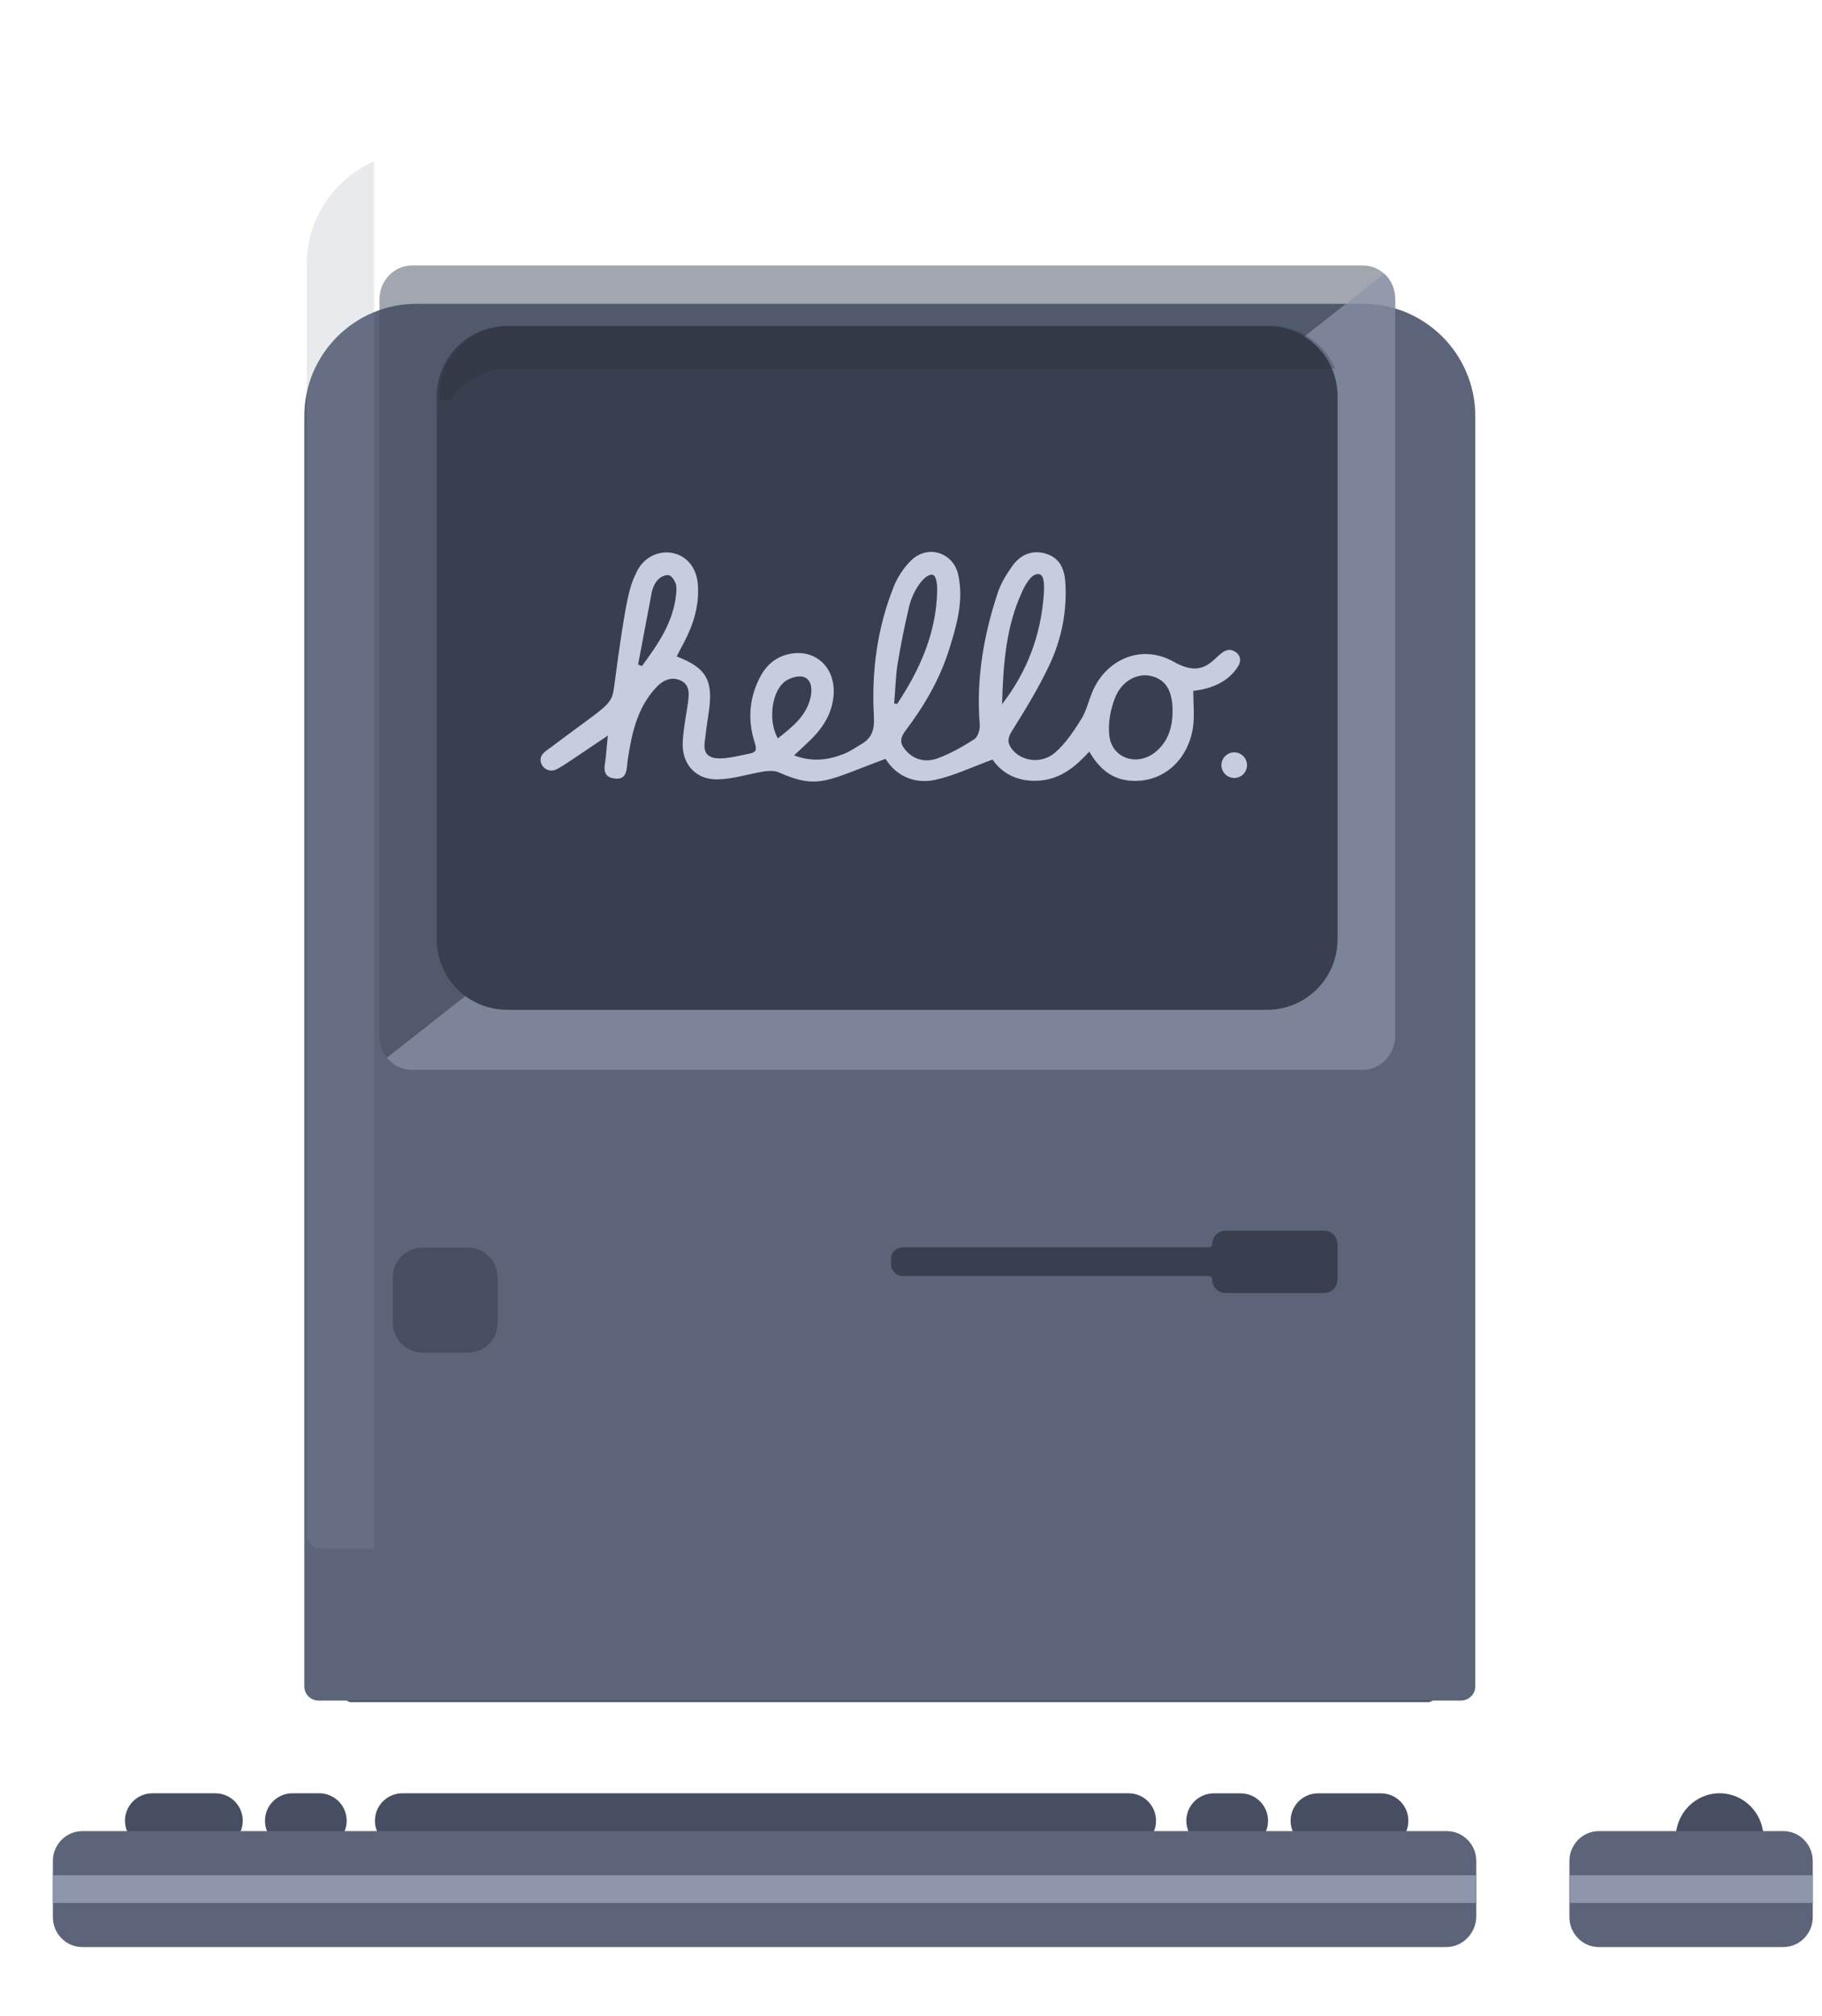 <svg width="132" height="146" viewBox="0 0 132 146" fill="none" xmlns="http://www.w3.org/2000/svg">
<path d="M103.47 123.265H25.431C25.2 123.265 25.02 123.085 25.02 122.854V108.503C25.02 106.68 26.508 105.191 28.33 105.191H100.571C102.393 105.191 103.88 106.68 103.88 108.503V122.854C103.906 123.085 103.701 123.265 103.47 123.265Z" fill="#474E61"/>
<path opacity="0.2" d="M103.469 115.743H25.534C25.303 115.743 25.123 115.638 25.123 115.504V107.146C25.123 106.084 26.61 105.217 28.428 105.217H100.574C102.393 105.217 103.879 106.084 103.879 107.146V115.504C103.904 115.638 103.699 115.743 103.469 115.743Z" fill="#2A2E37"/>
<g filter="url(#filter0_d_121_6891)">
<path d="M105.83 112.149H23.071C22.507 112.149 22.045 111.687 22.045 111.122V19.138C22.045 14.646 25.688 11 30.177 11H98.75C103.239 11 106.882 14.646 106.882 19.138V111.122C106.882 111.687 106.42 112.149 105.83 112.149Z" fill="#5C6479"/>
</g>
<path opacity="0.5" d="M101.079 21.701V75.005C101.079 76.38 100.025 77.481 98.708 77.481H29.86C29.122 77.481 28.49 77.123 28.042 76.6C27.7 76.188 27.489 75.61 27.489 75.033V21.701C27.489 20.326 28.543 19.226 29.86 19.226H98.734C99.34 19.226 99.893 19.446 100.315 19.859C100.789 20.299 101.079 20.959 101.079 21.701Z" fill="#474E61"/>
<path opacity="0.7" d="M101.079 21.661V75.003C101.079 76.379 100.025 77.481 98.707 77.481H29.846C29.108 77.481 28.475 77.123 28.027 76.6L100.288 19.816C100.789 20.257 101.079 20.917 101.079 21.661Z" fill="#8E96AB"/>
<path d="M91.824 23.605H36.745C33.923 23.605 31.64 25.89 31.64 28.714V68.018C31.64 70.842 33.923 73.127 36.745 73.127H91.798C94.62 73.127 96.903 70.842 96.903 68.018V28.688C96.903 25.89 94.62 23.605 91.824 23.605Z" fill="#393F4E"/>
<path d="M39.941 54.095C44.12 50.959 44.306 51.111 44.491 49.728C45.367 43.134 45.62 42.46 46.126 41.414C47.17 39.256 50.338 39.593 50.557 42.308C50.675 43.809 50.254 45.192 49.563 46.507C49.378 46.844 49.209 47.181 49.024 47.536C51.181 48.362 51.686 49.273 51.349 51.566C51.231 52.308 51.13 53.067 51.046 53.809C50.877 55.427 52.748 54.905 54.399 54.55C54.871 54.449 54.787 54.129 54.669 53.758C54.147 52.105 54.281 50.487 55.107 48.952C55.528 48.176 56.152 47.637 57.011 47.401C58.932 46.895 60.499 48.21 60.398 50.234C60.331 51.549 59.707 52.594 58.814 53.488C58.427 53.876 58.005 54.247 57.533 54.702C58.865 55.208 60.044 55.04 61.207 54.567C61.611 54.399 61.982 54.129 62.37 53.91C63.162 53.454 63.364 52.864 63.313 51.903C63.128 48.648 63.549 45.445 64.779 42.409C65.066 41.735 65.504 41.06 66.043 40.554C67.256 39.408 69.093 40.032 69.43 41.65C69.818 43.472 69.329 45.225 68.79 46.945C68.116 49.138 66.97 51.111 65.588 52.932C65.1 53.572 65.268 53.977 65.723 54.449C66.347 55.09 67.172 55.191 67.914 54.922C68.84 54.584 69.734 54.078 70.576 53.539C70.846 53.37 71.014 52.814 70.98 52.459C70.711 49.154 71.267 45.967 72.312 42.848C72.547 42.173 72.952 41.532 73.373 40.942C74.014 40.065 74.924 39.812 75.833 40.116C76.811 40.436 77.114 41.246 77.181 42.156C77.316 44.247 76.912 46.271 76.036 48.143C75.244 49.812 74.283 51.397 73.306 52.949C72.969 53.488 72.986 53.842 73.34 54.281C74.03 55.141 75.463 55.343 76.44 54.5C77.198 53.842 77.788 52.949 78.327 52.089C78.715 51.481 78.867 50.739 79.153 50.065C80.114 47.822 82.624 46.557 85.068 47.94C87.713 49.441 88.084 46.844 89.213 47.08C89.6 47.165 90.089 47.603 89.702 48.244C88.994 49.391 87.764 49.88 86.449 50.031C86.449 50.942 86.55 51.819 86.433 52.662C86.045 55.208 84.073 56.776 81.765 56.523C80.434 56.372 79.591 55.579 78.917 54.432C77.94 55.495 76.878 56.389 75.379 56.523C73.845 56.658 72.649 56.085 71.907 55.006C70.458 55.529 69.144 56.169 67.762 56.473C66.212 56.81 64.897 56.153 64.156 54.955C59.926 56.507 59.303 57.215 56.421 55.933C56.118 55.798 55.697 55.815 55.343 55.866C54.214 56.051 53.102 56.422 51.973 56.439C50.389 56.473 49.361 55.292 49.462 53.707C49.513 52.78 49.698 51.869 49.833 50.959C49.917 50.335 50.018 49.643 49.361 49.306C48.67 48.952 48.03 49.256 47.541 49.778C46.159 51.262 45.772 53.1 45.485 54.972C45.384 55.613 45.502 56.523 44.491 56.372C43.497 56.237 43.851 55.377 43.901 54.736C43.935 54.281 43.986 53.809 44.036 53.269C40.363 55.731 40.346 55.815 39.891 55.798C39.554 55.782 39.251 55.512 39.183 55.191C39.065 54.652 39.503 54.416 39.941 54.095ZM84.95 51.566C84.967 50.082 84.495 49.239 83.45 48.969C82.456 48.699 81.276 49.273 80.788 50.52C80.451 51.364 80.265 52.375 80.366 53.269C80.552 54.888 82.321 55.512 83.635 54.517C84.596 53.775 84.933 52.746 84.95 51.566ZM72.598 50.992C74.401 48.665 75.395 46.035 75.614 43.134C75.648 42.629 75.716 41.667 75.294 41.583C74.789 41.465 74.334 42.258 74.115 42.713C72.868 45.31 72.682 48.143 72.598 50.992ZM64.779 50.942C64.847 50.959 64.931 50.959 64.998 50.976C66.65 48.48 67.846 45.816 67.897 42.746C67.897 42.376 67.863 41.701 67.56 41.617C67.172 41.583 66.785 42.038 66.566 42.359C66.245 42.814 66.01 43.354 65.875 43.876C65.538 45.293 65.251 46.726 65.015 48.16C64.88 49.087 64.864 50.014 64.779 50.942ZM46.227 48.126C46.328 48.16 46.412 48.193 46.513 48.227C47.676 46.642 48.805 45.04 48.99 42.966C49.007 42.713 49.024 42.443 48.94 42.224C48.839 41.988 48.636 41.667 48.434 41.65C48.181 41.617 47.844 41.785 47.659 41.988C47.44 42.224 47.288 42.561 47.221 42.881C46.884 44.635 46.564 46.389 46.227 48.126ZM56.354 53.471C57.416 52.628 58.477 51.819 58.747 50.385C58.848 49.812 58.764 49.138 58.14 49.003C57.719 48.918 57.079 49.138 56.758 49.441C55.849 50.284 55.68 52.308 56.354 53.471Z" fill="#C6CDDF"/>
<path d="M89.416 56.338C89.928 56.338 90.343 55.923 90.343 55.41C90.343 54.898 89.928 54.483 89.416 54.483C88.904 54.483 88.489 54.898 88.489 55.41C88.489 55.923 88.904 56.338 89.416 56.338Z" fill="#C6CDDF"/>
<path opacity="0.3" d="M96.729 26.691C95.95 24.88 94.147 23.605 92.056 23.605H36.938C34.114 23.605 31.829 25.89 31.829 28.714V28.971H32.662C33.574 27.578 35.147 26.66 36.938 26.66H96.164C96.355 26.66 96.544 26.671 96.729 26.691Z" fill="#2A2E37"/>
<path d="M33.897 97.952H30.613C29.407 97.952 28.458 96.977 28.458 95.796V92.51C28.458 91.303 29.433 90.353 30.613 90.353H33.897C35.102 90.353 36.051 91.329 36.051 92.51V95.796C36.077 96.977 35.102 97.952 33.897 97.952Z" fill="#474E61"/>
<path d="M88.796 93.639H95.928C96.467 93.639 96.903 93.203 96.903 92.664V90.097C96.903 89.558 96.467 89.121 95.928 89.121H88.796C88.257 89.121 87.821 89.558 87.821 90.097C87.821 90.224 87.718 90.328 87.59 90.328H65.4C64.938 90.328 64.553 90.713 64.553 91.175V91.56C64.553 92.022 64.938 92.407 65.4 92.407H87.565C87.706 92.407 87.821 92.522 87.821 92.664C87.821 93.203 88.257 93.639 88.796 93.639Z" fill="#393F4E"/>
<path opacity="0.2" d="M27.105 11.68C24.234 12.938 22.227 15.805 22.227 19.138V111.122C22.227 111.687 22.689 112.149 23.254 112.149H27.105V11.68Z" fill="#8E96AB"/>
<path d="M124.583 136.315C126.338 136.315 127.761 134.871 127.761 133.089C127.761 131.307 126.338 129.863 124.583 129.863C122.828 129.863 121.405 131.307 121.405 133.089C121.405 134.871 122.828 136.315 124.583 136.315Z" fill="#474E61"/>
<path d="M15.597 129.863H11.043C9.945 129.863 9.054 130.753 9.054 131.852C9.054 132.95 9.945 133.84 11.043 133.84H15.597C16.696 133.84 17.586 132.95 17.586 131.852C17.586 130.753 16.696 129.863 15.597 129.863Z" fill="#474E61"/>
<path d="M23.129 129.863H21.186C20.088 129.863 19.197 130.753 19.197 131.852C19.197 132.95 20.088 133.84 21.186 133.84H23.129C24.227 133.84 25.117 132.95 25.117 131.852C25.117 130.753 24.227 129.863 23.129 129.863Z" fill="#474E61"/>
<path d="M95.49 133.844L100.044 133.844C101.142 133.844 102.033 132.954 102.033 131.855C102.033 130.757 101.142 129.867 100.044 129.867L95.49 129.867C94.391 129.867 93.501 130.757 93.501 131.855C93.501 132.954 94.391 133.844 95.49 133.844Z" fill="#474E61"/>
<path d="M87.935 133.844L89.878 133.844C90.976 133.844 91.867 132.954 91.867 131.855C91.867 130.757 90.976 129.867 89.878 129.867L87.935 129.867C86.837 129.867 85.947 130.757 85.947 131.855C85.947 132.954 86.837 133.844 87.935 133.844Z" fill="#474E61"/>
<path d="M81.763 129.863H29.152C28.053 129.863 27.163 130.753 27.163 131.852C27.163 132.95 28.053 133.84 29.152 133.84H81.763C82.862 133.84 83.752 132.95 83.752 131.852C83.752 130.753 82.862 129.863 81.763 129.863Z" fill="#474E61"/>
<path d="M104.777 141H5.964C4.789 141 3.831 140.028 3.831 138.835V136.802V134.769C3.831 133.575 4.789 132.603 5.964 132.603H104.821C105.996 132.603 106.954 133.575 106.954 134.769V138.835C106.91 140.028 105.953 141 104.777 141Z" fill="#5C6479"/>
<path d="M129.198 141H115.834C114.659 141 113.701 140.028 113.701 138.835V136.802V134.769C113.701 133.575 114.659 132.603 115.834 132.603H129.198C130.373 132.603 131.331 133.575 131.331 134.769V138.835C131.331 140.028 130.373 141 129.198 141Z" fill="#5C6479"/>
<path d="M106.91 136.801H3.831" stroke="#8E96AB" stroke-width="2" stroke-miterlimit="10"/>
<path d="M131.331 136.801H113.745" stroke="#8E96AB" stroke-width="2" stroke-miterlimit="10"/>
<defs>
<filter id="filter0_d_121_6891" x="0.045" y="0" width="128.837" height="145.149" filterUnits="userSpaceOnUse" color-interpolation-filters="sRGB">
<feFlood flood-opacity="0" result="BackgroundImageFix"/>
<feColorMatrix in="SourceAlpha" type="matrix" values="0 0 0 0 0 0 0 0 0 0 0 0 0 0 0 0 0 0 127 0" result="hardAlpha"/>
<feOffset dy="11"/>
<feGaussianBlur stdDeviation="11"/>
<feColorMatrix type="matrix" values="0 0 0 0 0 0 0 0 0 0 0 0 0 0 0 0 0 0 0.27 0"/>
<feBlend mode="normal" in2="BackgroundImageFix" result="effect1_dropShadow_121_6891"/>
<feBlend mode="normal" in="SourceGraphic" in2="effect1_dropShadow_121_6891" result="shape"/>
</filter>
</defs>
</svg>
